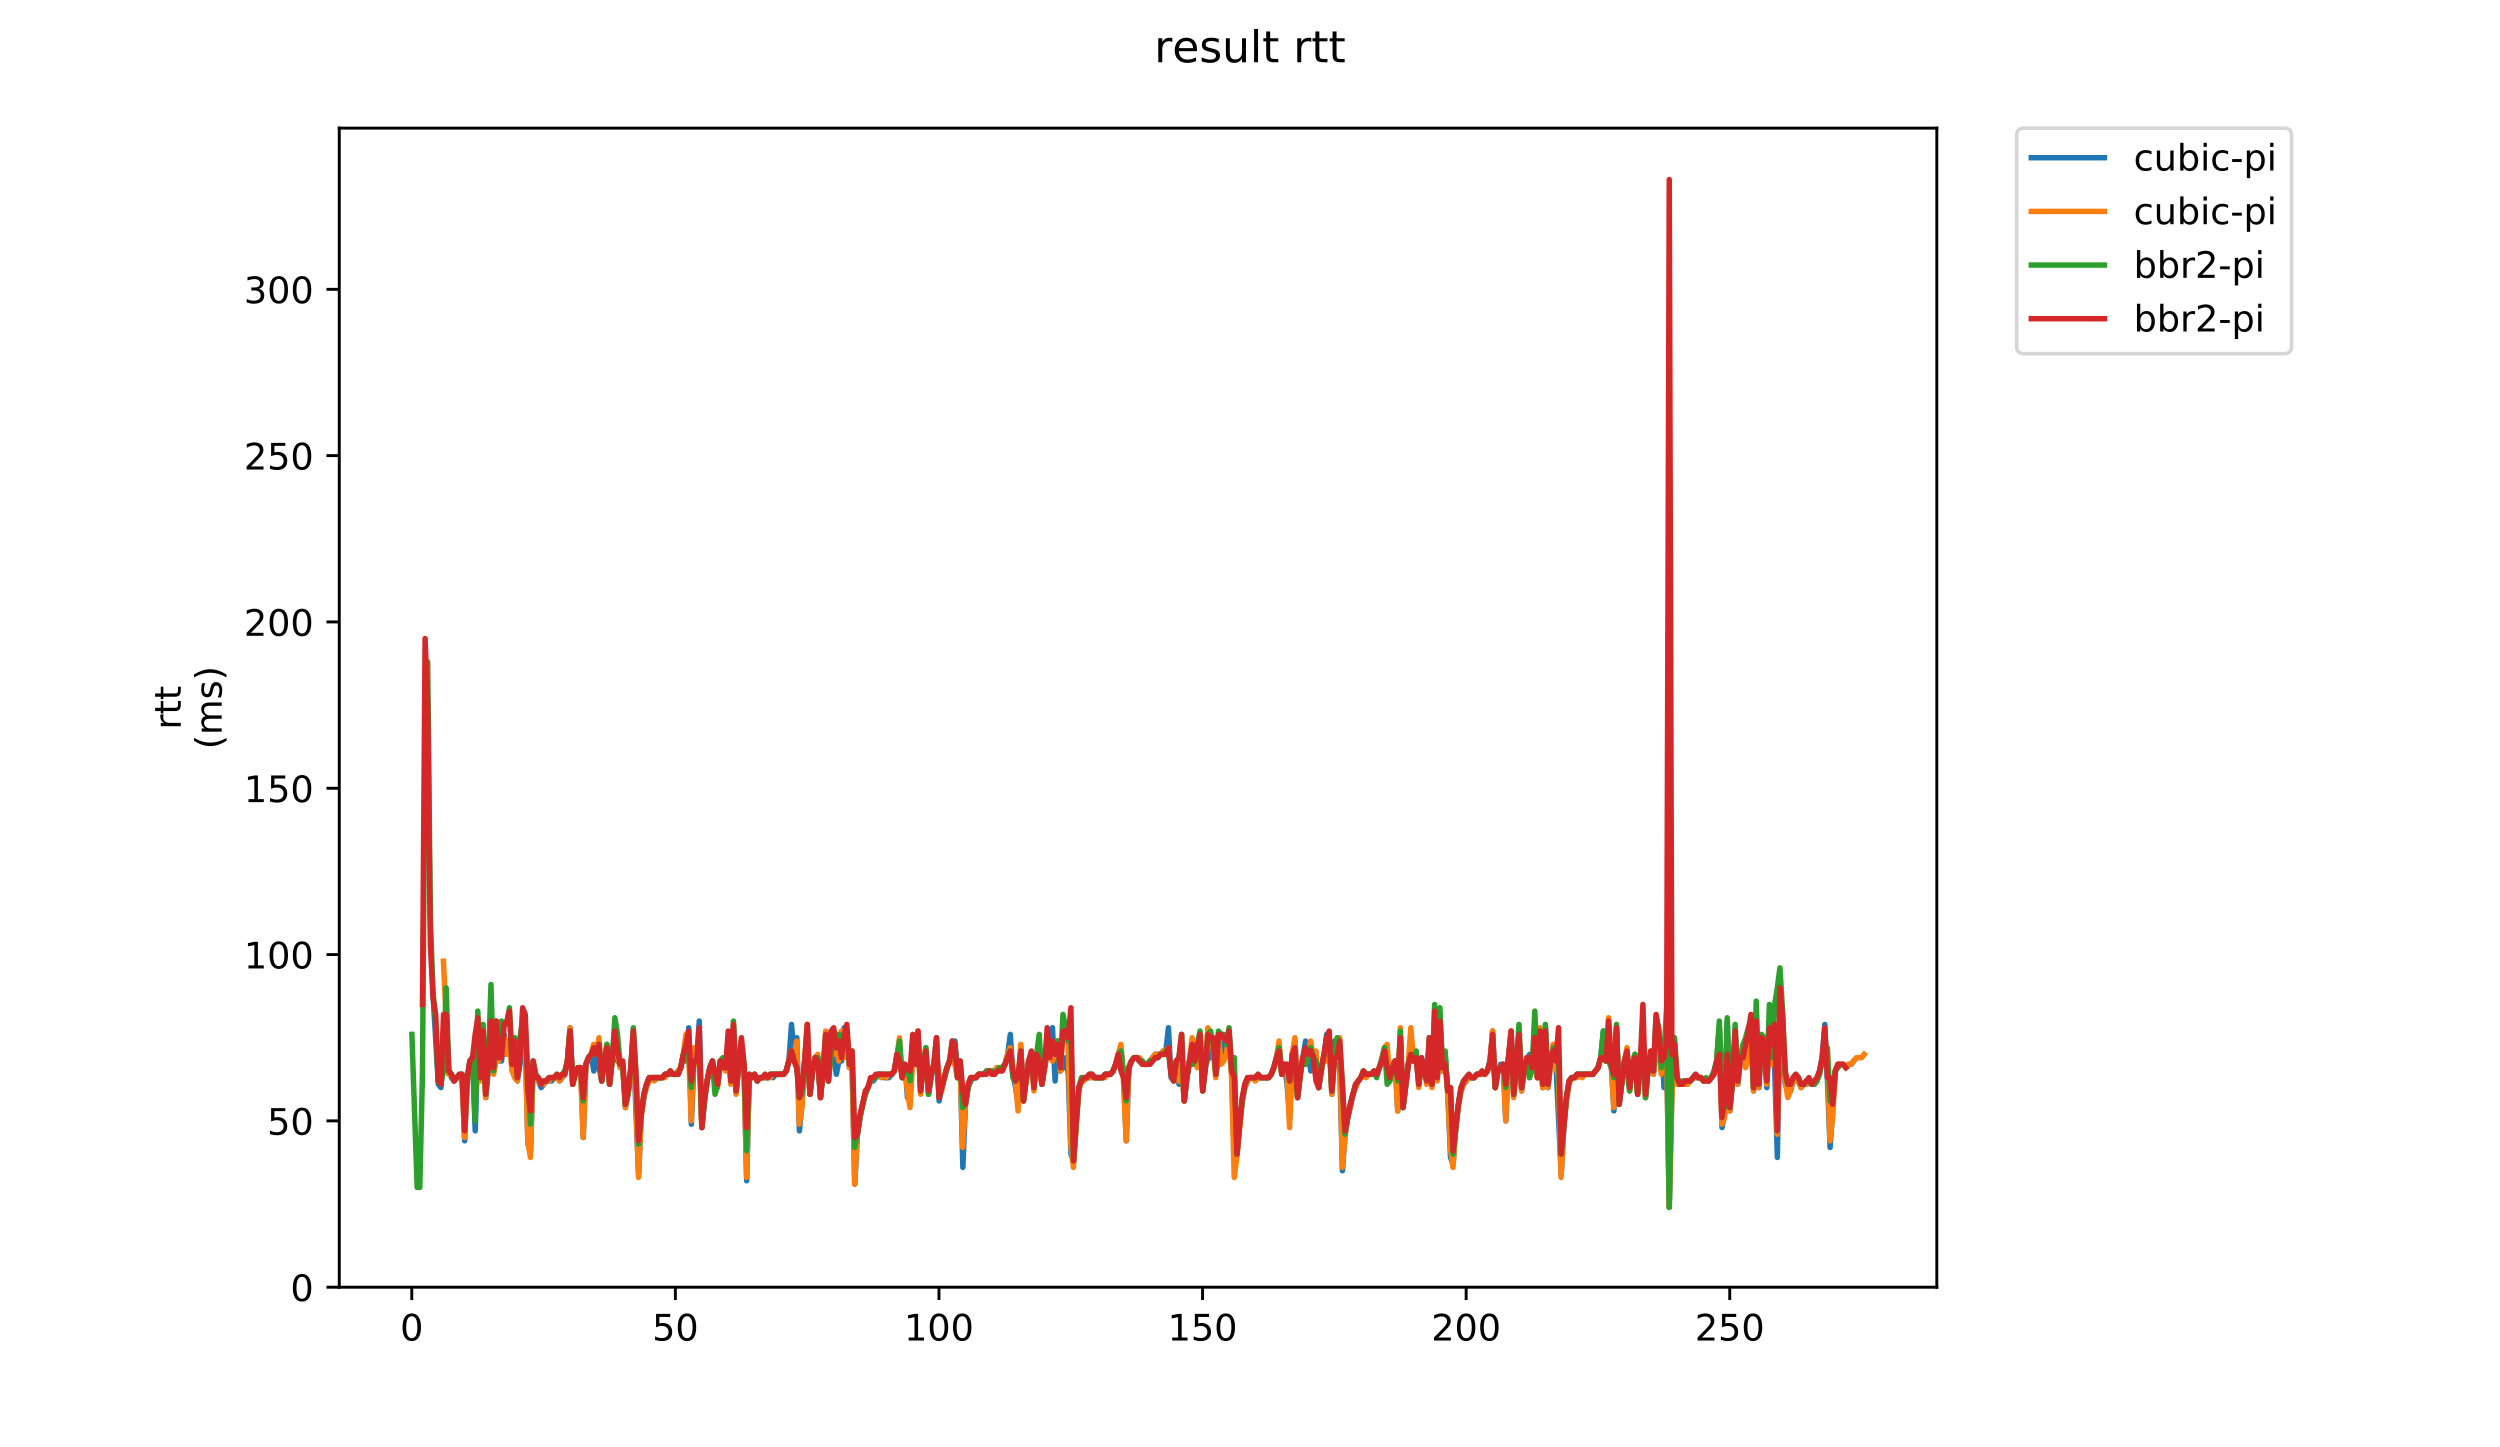 <?xml version="1.0" encoding="utf-8" standalone="no"?>
<!DOCTYPE svg PUBLIC "-//W3C//DTD SVG 1.1//EN"
  "http://www.w3.org/Graphics/SVG/1.1/DTD/svg11.dtd">
<!-- Created with matplotlib (https://matplotlib.org/) -->
<svg height="396pt" version="1.1" viewBox="0 0 684 396" width="684pt" xmlns="http://www.w3.org/2000/svg" xmlns:xlink="http://www.w3.org/1999/xlink">
 <defs>
  <style type="text/css">
*{stroke-linecap:butt;stroke-linejoin:round;}
  </style>
 </defs>
 <g id="figure_1">
  <g id="patch_1">
   <path d="M 0 396 
L 684 396 
L 684 0 
L 0 0 
z
" style="fill:#ffffff;"/>
  </g>
  <g id="axes_1">
   <g id="patch_2">
    <path d="M 92.824 352.174 
L 529.913 352.174 
L 529.913 35.062 
L 92.824 35.062 
z
" style="fill:#ffffff;"/>
   </g>
   <g id="matplotlib.axis_1">
    <g id="xtick_1">
     <g id="line2d_1">
      <defs>
       <path d="M 0 0 
L 0 3.5 
" id="me0f3578a49" style="stroke:#000000;stroke-width:0.8;"/>
      </defs>
      <g>
       <use style="stroke:#000000;stroke-width:0.8;" x="112.663" xlink:href="#me0f3578a49" y="352.174"/>
      </g>
     </g>
     <g id="text_1">
      <!-- 0 -->
      <defs>
       <path d="M 31.781 66.406 
Q 24.172 66.406 20.328 58.906 
Q 16.5 51.422 16.5 36.375 
Q 16.5 21.391 20.328 13.891 
Q 24.172 6.391 31.781 6.391 
Q 39.453 6.391 43.281 13.891 
Q 47.125 21.391 47.125 36.375 
Q 47.125 51.422 43.281 58.906 
Q 39.453 66.406 31.781 66.406 
z
M 31.781 74.219 
Q 44.047 74.219 50.516 64.516 
Q 56.984 54.828 56.984 36.375 
Q 56.984 17.969 50.516 8.266 
Q 44.047 -1.422 31.781 -1.422 
Q 19.531 -1.422 13.062 8.266 
Q 6.594 17.969 6.594 36.375 
Q 6.594 54.828 13.062 64.516 
Q 19.531 74.219 31.781 74.219 
z
" id="DejaVuSans-48"/>
      </defs>
      <g transform="translate(109.481 366.773)scale(0.1 -0.1)">
       <use xlink:href="#DejaVuSans-48"/>
      </g>
     </g>
    </g>
    <g id="xtick_2">
     <g id="line2d_2">
      <g>
       <use style="stroke:#000000;stroke-width:0.8;" x="184.782" xlink:href="#me0f3578a49" y="352.174"/>
      </g>
     </g>
     <g id="text_2">
      <!-- 50 -->
      <defs>
       <path d="M 10.797 72.906 
L 49.516 72.906 
L 49.516 64.594 
L 19.828 64.594 
L 19.828 46.734 
Q 21.969 47.469 24.109 47.828 
Q 26.266 48.188 28.422 48.188 
Q 40.625 48.188 47.75 41.5 
Q 54.891 34.812 54.891 23.391 
Q 54.891 11.625 47.562 5.094 
Q 40.234 -1.422 26.906 -1.422 
Q 22.312 -1.422 17.547 -0.641 
Q 12.797 0.141 7.719 1.703 
L 7.719 11.625 
Q 12.109 9.234 16.797 8.062 
Q 21.484 6.891 26.703 6.891 
Q 35.156 6.891 40.078 11.328 
Q 45.016 15.766 45.016 23.391 
Q 45.016 31 40.078 35.438 
Q 35.156 39.891 26.703 39.891 
Q 22.75 39.891 18.812 39.016 
Q 14.891 38.141 10.797 36.281 
z
" id="DejaVuSans-53"/>
      </defs>
      <g transform="translate(178.42 366.773)scale(0.1 -0.1)">
       <use xlink:href="#DejaVuSans-53"/>
       <use x="63.623" xlink:href="#DejaVuSans-48"/>
      </g>
     </g>
    </g>
    <g id="xtick_3">
     <g id="line2d_3">
      <g>
       <use style="stroke:#000000;stroke-width:0.8;" x="256.902" xlink:href="#me0f3578a49" y="352.174"/>
      </g>
     </g>
     <g id="text_3">
      <!-- 100 -->
      <defs>
       <path d="M 12.406 8.297 
L 28.516 8.297 
L 28.516 63.922 
L 10.984 60.406 
L 10.984 69.391 
L 28.422 72.906 
L 38.281 72.906 
L 38.281 8.297 
L 54.391 8.297 
L 54.391 0 
L 12.406 0 
z
" id="DejaVuSans-49"/>
      </defs>
      <g transform="translate(247.358 366.773)scale(0.1 -0.1)">
       <use xlink:href="#DejaVuSans-49"/>
       <use x="63.623" xlink:href="#DejaVuSans-48"/>
       <use x="127.246" xlink:href="#DejaVuSans-48"/>
      </g>
     </g>
    </g>
    <g id="xtick_4">
     <g id="line2d_4">
      <g>
       <use style="stroke:#000000;stroke-width:0.8;" x="329.021" xlink:href="#me0f3578a49" y="352.174"/>
      </g>
     </g>
     <g id="text_4">
      <!-- 150 -->
      <g transform="translate(319.477 366.773)scale(0.1 -0.1)">
       <use xlink:href="#DejaVuSans-49"/>
       <use x="63.623" xlink:href="#DejaVuSans-53"/>
       <use x="127.246" xlink:href="#DejaVuSans-48"/>
      </g>
     </g>
    </g>
    <g id="xtick_5">
     <g id="line2d_5">
      <g>
       <use style="stroke:#000000;stroke-width:0.8;" x="401.141" xlink:href="#me0f3578a49" y="352.174"/>
      </g>
     </g>
     <g id="text_5">
      <!-- 200 -->
      <defs>
       <path d="M 19.188 8.297 
L 53.609 8.297 
L 53.609 0 
L 7.328 0 
L 7.328 8.297 
Q 12.938 14.109 22.625 23.891 
Q 32.328 33.688 34.812 36.531 
Q 39.547 41.844 41.422 45.531 
Q 43.312 49.219 43.312 52.781 
Q 43.312 58.594 39.234 62.25 
Q 35.156 65.922 28.609 65.922 
Q 23.969 65.922 18.812 64.312 
Q 13.672 62.703 7.812 59.422 
L 7.812 69.391 
Q 13.766 71.781 18.938 73 
Q 24.125 74.219 28.422 74.219 
Q 39.75 74.219 46.484 68.547 
Q 53.219 62.891 53.219 53.422 
Q 53.219 48.922 51.531 44.891 
Q 49.859 40.875 45.406 35.406 
Q 44.188 33.984 37.641 27.219 
Q 31.109 20.453 19.188 8.297 
z
" id="DejaVuSans-50"/>
      </defs>
      <g transform="translate(391.597 366.773)scale(0.1 -0.1)">
       <use xlink:href="#DejaVuSans-50"/>
       <use x="63.623" xlink:href="#DejaVuSans-48"/>
       <use x="127.246" xlink:href="#DejaVuSans-48"/>
      </g>
     </g>
    </g>
    <g id="xtick_6">
     <g id="line2d_6">
      <g>
       <use style="stroke:#000000;stroke-width:0.8;" x="473.26" xlink:href="#me0f3578a49" y="352.174"/>
      </g>
     </g>
     <g id="text_6">
      <!-- 250 -->
      <g transform="translate(463.716 366.773)scale(0.1 -0.1)">
       <use xlink:href="#DejaVuSans-50"/>
       <use x="63.623" xlink:href="#DejaVuSans-53"/>
       <use x="127.246" xlink:href="#DejaVuSans-48"/>
      </g>
     </g>
    </g>
   </g>
   <g id="matplotlib.axis_2">
    <g id="ytick_1">
     <g id="line2d_7">
      <defs>
       <path d="M 0 0 
L -3.5 0 
" id="md842f32650" style="stroke:#000000;stroke-width:0.8;"/>
      </defs>
      <g>
       <use style="stroke:#000000;stroke-width:0.8;" x="92.824" xlink:href="#md842f32650" y="352.174"/>
      </g>
     </g>
     <g id="text_7">
      <!-- 0 -->
      <g transform="translate(79.461 355.973)scale(0.1 -0.1)">
       <use xlink:href="#DejaVuSans-48"/>
      </g>
     </g>
    </g>
    <g id="ytick_2">
     <g id="line2d_8">
      <g>
       <use style="stroke:#000000;stroke-width:0.8;" x="92.824" xlink:href="#md842f32650" y="306.671"/>
      </g>
     </g>
     <g id="text_8">
      <!-- 50 -->
      <g transform="translate(73.099 310.47)scale(0.1 -0.1)">
       <use xlink:href="#DejaVuSans-53"/>
       <use x="63.623" xlink:href="#DejaVuSans-48"/>
      </g>
     </g>
    </g>
    <g id="ytick_3">
     <g id="line2d_9">
      <g>
       <use style="stroke:#000000;stroke-width:0.8;" x="92.824" xlink:href="#md842f32650" y="261.168"/>
      </g>
     </g>
     <g id="text_9">
      <!-- 100 -->
      <g transform="translate(66.736 264.967)scale(0.1 -0.1)">
       <use xlink:href="#DejaVuSans-49"/>
       <use x="63.623" xlink:href="#DejaVuSans-48"/>
       <use x="127.246" xlink:href="#DejaVuSans-48"/>
      </g>
     </g>
    </g>
    <g id="ytick_4">
     <g id="line2d_10">
      <g>
       <use style="stroke:#000000;stroke-width:0.8;" x="92.824" xlink:href="#md842f32650" y="215.665"/>
      </g>
     </g>
     <g id="text_10">
      <!-- 150 -->
      <g transform="translate(66.736 219.464)scale(0.1 -0.1)">
       <use xlink:href="#DejaVuSans-49"/>
       <use x="63.623" xlink:href="#DejaVuSans-53"/>
       <use x="127.246" xlink:href="#DejaVuSans-48"/>
      </g>
     </g>
    </g>
    <g id="ytick_5">
     <g id="line2d_11">
      <g>
       <use style="stroke:#000000;stroke-width:0.8;" x="92.824" xlink:href="#md842f32650" y="170.161"/>
      </g>
     </g>
     <g id="text_11">
      <!-- 200 -->
      <g transform="translate(66.736 173.961)scale(0.1 -0.1)">
       <use xlink:href="#DejaVuSans-50"/>
       <use x="63.623" xlink:href="#DejaVuSans-48"/>
       <use x="127.246" xlink:href="#DejaVuSans-48"/>
      </g>
     </g>
    </g>
    <g id="ytick_6">
     <g id="line2d_12">
      <g>
       <use style="stroke:#000000;stroke-width:0.8;" x="92.824" xlink:href="#md842f32650" y="124.658"/>
      </g>
     </g>
     <g id="text_12">
      <!-- 250 -->
      <g transform="translate(66.736 128.457)scale(0.1 -0.1)">
       <use xlink:href="#DejaVuSans-50"/>
       <use x="63.623" xlink:href="#DejaVuSans-53"/>
       <use x="127.246" xlink:href="#DejaVuSans-48"/>
      </g>
     </g>
    </g>
    <g id="ytick_7">
     <g id="line2d_13">
      <g>
       <use style="stroke:#000000;stroke-width:0.8;" x="92.824" xlink:href="#md842f32650" y="79.155"/>
      </g>
     </g>
     <g id="text_13">
      <!-- 300 -->
      <defs>
       <path d="M 40.578 39.312 
Q 47.656 37.797 51.625 33 
Q 55.609 28.219 55.609 21.188 
Q 55.609 10.406 48.188 4.484 
Q 40.766 -1.422 27.094 -1.422 
Q 22.516 -1.422 17.656 -0.516 
Q 12.797 0.391 7.625 2.203 
L 7.625 11.719 
Q 11.719 9.328 16.594 8.109 
Q 21.484 6.891 26.812 6.891 
Q 36.078 6.891 40.938 10.547 
Q 45.797 14.203 45.797 21.188 
Q 45.797 27.641 41.281 31.266 
Q 36.766 34.906 28.719 34.906 
L 20.219 34.906 
L 20.219 43.016 
L 29.109 43.016 
Q 36.375 43.016 40.234 45.922 
Q 44.094 48.828 44.094 54.297 
Q 44.094 59.906 40.109 62.906 
Q 36.141 65.922 28.719 65.922 
Q 24.656 65.922 20.016 65.031 
Q 15.375 64.156 9.812 62.312 
L 9.812 71.094 
Q 15.438 72.656 20.344 73.438 
Q 25.25 74.219 29.594 74.219 
Q 40.828 74.219 47.359 69.109 
Q 53.906 64.016 53.906 55.328 
Q 53.906 49.266 50.438 45.094 
Q 46.969 40.922 40.578 39.312 
z
" id="DejaVuSans-51"/>
      </defs>
      <g transform="translate(66.736 82.954)scale(0.1 -0.1)">
       <use xlink:href="#DejaVuSans-51"/>
       <use x="63.623" xlink:href="#DejaVuSans-48"/>
       <use x="127.246" xlink:href="#DejaVuSans-48"/>
      </g>
     </g>
    </g>
    <g id="text_14">
     <!-- rtt -->
     <defs>
      <path d="M 41.109 46.297 
Q 39.594 47.172 37.812 47.578 
Q 36.031 48 33.891 48 
Q 26.266 48 22.188 43.047 
Q 18.109 38.094 18.109 28.812 
L 18.109 0 
L 9.078 0 
L 9.078 54.688 
L 18.109 54.688 
L 18.109 46.188 
Q 20.953 51.172 25.484 53.578 
Q 30.031 56 36.531 56 
Q 37.453 56 38.578 55.875 
Q 39.703 55.766 41.062 55.516 
z
" id="DejaVuSans-114"/>
      <path d="M 18.312 70.219 
L 18.312 54.688 
L 36.812 54.688 
L 36.812 47.703 
L 18.312 47.703 
L 18.312 18.016 
Q 18.312 11.328 20.141 9.422 
Q 21.969 7.516 27.594 7.516 
L 36.812 7.516 
L 36.812 0 
L 27.594 0 
Q 17.188 0 13.234 3.875 
Q 9.281 7.766 9.281 18.016 
L 9.281 47.703 
L 2.688 47.703 
L 2.688 54.688 
L 9.281 54.688 
L 9.281 70.219 
z
" id="DejaVuSans-116"/>
     </defs>
     <g transform="translate(49.459 199.594)rotate(-90)scale(0.1 -0.1)">
      <use xlink:href="#DejaVuSans-114"/>
      <use x="41.113" xlink:href="#DejaVuSans-116"/>
      <use x="80.322" xlink:href="#DejaVuSans-116"/>
     </g>
     <!-- (ms) -->
     <defs>
      <path d="M 31 75.875 
Q 24.469 64.656 21.281 53.656 
Q 18.109 42.672 18.109 31.391 
Q 18.109 20.125 21.312 9.062 
Q 24.516 -2 31 -13.188 
L 23.188 -13.188 
Q 15.875 -1.703 12.234 9.375 
Q 8.594 20.453 8.594 31.391 
Q 8.594 42.281 12.203 53.312 
Q 15.828 64.359 23.188 75.875 
z
" id="DejaVuSans-40"/>
      <path d="M 52 44.188 
Q 55.375 50.25 60.062 53.125 
Q 64.75 56 71.094 56 
Q 79.641 56 84.281 50.016 
Q 88.922 44.047 88.922 33.016 
L 88.922 0 
L 79.891 0 
L 79.891 32.719 
Q 79.891 40.578 77.094 44.375 
Q 74.312 48.188 68.609 48.188 
Q 61.625 48.188 57.562 43.547 
Q 53.516 38.922 53.516 30.906 
L 53.516 0 
L 44.484 0 
L 44.484 32.719 
Q 44.484 40.625 41.703 44.406 
Q 38.922 48.188 33.109 48.188 
Q 26.219 48.188 22.156 43.531 
Q 18.109 38.875 18.109 30.906 
L 18.109 0 
L 9.078 0 
L 9.078 54.688 
L 18.109 54.688 
L 18.109 46.188 
Q 21.188 51.219 25.484 53.609 
Q 29.781 56 35.688 56 
Q 41.656 56 45.828 52.969 
Q 50 49.953 52 44.188 
z
" id="DejaVuSans-109"/>
      <path d="M 44.281 53.078 
L 44.281 44.578 
Q 40.484 46.531 36.375 47.5 
Q 32.281 48.484 27.875 48.484 
Q 21.188 48.484 17.844 46.438 
Q 14.5 44.391 14.5 40.281 
Q 14.5 37.156 16.891 35.375 
Q 19.281 33.594 26.516 31.984 
L 29.594 31.297 
Q 39.156 29.25 43.188 25.516 
Q 47.219 21.781 47.219 15.094 
Q 47.219 7.469 41.188 3.016 
Q 35.156 -1.422 24.609 -1.422 
Q 20.219 -1.422 15.453 -0.562 
Q 10.688 0.297 5.422 2 
L 5.422 11.281 
Q 10.406 8.688 15.234 7.391 
Q 20.062 6.109 24.812 6.109 
Q 31.156 6.109 34.562 8.281 
Q 37.984 10.453 37.984 14.406 
Q 37.984 18.062 35.516 20.016 
Q 33.062 21.969 24.703 23.781 
L 21.578 24.516 
Q 13.234 26.266 9.516 29.906 
Q 5.812 33.547 5.812 39.891 
Q 5.812 47.609 11.281 51.797 
Q 16.75 56 26.812 56 
Q 31.781 56 36.172 55.266 
Q 40.578 54.547 44.281 53.078 
z
" id="DejaVuSans-115"/>
      <path d="M 8.016 75.875 
L 15.828 75.875 
Q 23.141 64.359 26.781 53.312 
Q 30.422 42.281 30.422 31.391 
Q 30.422 20.453 26.781 9.375 
Q 23.141 -1.703 15.828 -13.188 
L 8.016 -13.188 
Q 14.5 -2 17.703 9.062 
Q 20.906 20.125 20.906 31.391 
Q 20.906 42.672 17.703 53.656 
Q 14.5 64.656 8.016 75.875 
z
" id="DejaVuSans-41"/>
     </defs>
     <g transform="translate(60.657 204.995)rotate(-90)scale(0.1 -0.1)">
      <use xlink:href="#DejaVuSans-40"/>
      <use x="39.014" xlink:href="#DejaVuSans-109"/>
      <use x="136.426" xlink:href="#DejaVuSans-115"/>
      <use x="188.525" xlink:href="#DejaVuSans-41"/>
     </g>
    </g>
   </g>
   <g id="line2d_14">
    <path clip-path="url(#pac1d79a7cc)" d="M 118.477 272.089 
L 119.919 296.66 
L 120.641 297.57 
L 121.362 283.919 
L 122.083 291.2 
L 123.525 294.84 
L 124.247 295.75 
L 124.968 294.84 
L 125.689 294.84 
L 126.41 293.93 
L 127.131 312.131 
L 127.853 295.75 
L 128.574 290.29 
L 129.295 289.38 
L 130.016 309.401 
L 130.737 285.74 
L 131.459 294.84 
L 132.18 283.919 
L 132.901 300.301 
L 134.343 283.919 
L 135.064 293.02 
L 135.786 283.009 
L 136.507 290.29 
L 137.228 290.29 
L 137.949 283.009 
L 138.67 288.47 
L 139.392 284.829 
L 140.113 292.11 
L 140.834 288.47 
L 141.555 295.75 
L 142.276 291.2 
L 142.998 281.189 
L 143.719 284.829 
L 144.44 313.041 
L 145.161 314.862 
L 145.882 291.2 
L 146.604 294.84 
L 147.325 295.75 
L 148.046 297.57 
L 149.488 295.75 
L 150.931 295.75 
L 151.652 294.84 
L 152.373 294.84 
L 153.094 295.75 
L 154.537 293.93 
L 155.258 290.29 
L 155.979 281.189 
L 156.7 296.66 
L 157.422 293.02 
L 158.143 292.11 
L 158.864 292.11 
L 159.585 311.221 
L 160.306 291.2 
L 161.027 289.38 
L 161.749 288.47 
L 162.47 293.02 
L 163.191 288.47 
L 164.633 295.75 
L 165.355 290.29 
L 166.076 286.65 
L 166.797 296.66 
L 167.518 289.38 
L 168.239 289.38 
L 170.403 292.11 
L 171.124 303.031 
L 171.845 299.39 
L 172.567 293.02 
L 173.288 283.009 
L 174.009 304.851 
L 174.73 321.232 
L 175.451 304.851 
L 176.173 300.301 
L 176.894 296.66 
L 178.336 294.84 
L 181.221 294.84 
L 181.942 293.93 
L 182.663 293.93 
L 183.385 293.02 
L 184.106 293.93 
L 184.827 293.93 
L 186.269 292.11 
L 186.99 288.47 
L 187.712 290.29 
L 188.433 281.189 
L 189.154 307.581 
L 189.875 290.29 
L 190.596 290.29 
L 191.318 279.369 
L 192.039 308.491 
L 192.76 301.211 
L 193.481 295.75 
L 194.202 292.11 
L 194.924 290.29 
L 195.645 293.93 
L 196.366 296.66 
L 197.087 290.29 
L 197.808 292.11 
L 198.53 292.11 
L 199.251 285.74 
L 199.972 295.75 
L 200.693 283.919 
L 201.414 298.48 
L 202.136 291.2 
L 202.857 286.65 
L 203.578 292.11 
L 204.299 323.052 
L 205.02 293.93 
L 205.742 294.84 
L 206.463 293.93 
L 207.184 295.75 
L 207.905 294.84 
L 210.069 294.84 
L 210.79 293.93 
L 211.511 294.84 
L 212.232 293.93 
L 214.396 293.93 
L 215.117 293.02 
L 215.838 290.29 
L 216.559 280.279 
L 217.281 289.38 
L 218.002 283.919 
L 218.723 309.401 
L 219.444 301.211 
L 220.165 290.29 
L 220.887 281.189 
L 221.608 299.39 
L 222.329 293.02 
L 223.05 289.38 
L 223.771 289.38 
L 224.493 300.301 
L 225.214 293.02 
L 225.935 283.009 
L 226.656 295.75 
L 227.377 283.009 
L 228.82 293.93 
L 229.541 290.29 
L 230.262 290.29 
L 230.983 281.189 
L 231.705 283.009 
L 232.426 292.11 
L 233.147 292.11 
L 233.868 323.962 
L 234.589 310.311 
L 235.311 305.761 
L 236.032 302.121 
L 236.753 299.39 
L 238.195 295.75 
L 238.917 295.75 
L 240.359 293.93 
L 241.08 293.93 
L 241.801 294.84 
L 243.244 294.84 
L 244.686 293.02 
L 245.407 288.47 
L 246.128 288.47 
L 246.85 294.84 
L 247.571 291.2 
L 248.292 300.301 
L 249.013 301.211 
L 249.734 283.919 
L 250.456 291.2 
L 251.177 283.009 
L 251.898 298.48 
L 252.619 291.2 
L 253.34 287.56 
L 254.062 299.39 
L 254.783 294.84 
L 255.504 291.2 
L 256.225 283.919 
L 256.946 301.211 
L 257.668 297.57 
L 259.11 292.11 
L 259.831 290.29 
L 260.552 290.29 
L 261.274 284.829 
L 261.995 294.84 
L 262.716 291.2 
L 263.437 319.412 
L 264.158 302.121 
L 264.88 297.57 
L 265.601 295.75 
L 266.322 294.84 
L 267.043 294.84 
L 267.764 293.93 
L 269.207 293.93 
L 269.928 293.02 
L 272.091 293.02 
L 272.813 292.11 
L 274.255 292.11 
L 274.976 291.2 
L 275.697 288.47 
L 276.419 283.009 
L 277.14 293.93 
L 277.861 297.57 
L 278.582 302.121 
L 279.303 286.65 
L 280.025 301.211 
L 280.746 294.84 
L 281.467 290.29 
L 282.188 288.47 
L 282.909 297.57 
L 283.631 288.47 
L 284.352 286.65 
L 285.073 296.66 
L 285.794 292.11 
L 286.515 288.47 
L 287.237 288.47 
L 287.958 281.189 
L 288.679 295.75 
L 289.4 284.829 
L 290.121 293.02 
L 290.843 292.11 
L 291.564 289.38 
L 292.285 293.93 
L 293.006 315.772 
L 293.727 317.592 
L 295.17 297.57 
L 295.891 295.75 
L 296.612 294.84 
L 298.054 294.84 
L 298.776 293.93 
L 299.497 294.84 
L 301.66 294.84 
L 302.382 293.93 
L 303.824 293.93 
L 304.545 293.02 
L 305.266 291.2 
L 305.988 288.47 
L 306.709 286.65 
L 307.43 294.84 
L 308.151 312.131 
L 308.872 292.11 
L 309.594 290.29 
L 310.315 289.38 
L 311.036 289.38 
L 311.757 290.29 
L 312.478 290.29 
L 313.2 291.2 
L 313.921 291.2 
L 316.084 288.47 
L 317.527 288.47 
L 318.248 287.56 
L 318.969 287.56 
L 319.69 281.189 
L 320.411 294.84 
L 321.133 295.75 
L 321.854 290.29 
L 322.575 296.66 
L 323.296 291.2 
L 324.017 301.211 
L 324.739 294.84 
L 325.46 290.29 
L 326.181 291.2 
L 326.902 290.29 
L 327.623 285.74 
L 328.345 283.919 
L 329.066 298.48 
L 329.787 292.11 
L 330.508 289.38 
L 331.229 289.38 
L 331.951 285.74 
L 332.672 293.93 
L 333.393 289.38 
L 334.114 283.919 
L 334.835 289.38 
L 335.557 288.47 
L 336.278 283.009 
L 336.999 293.93 
L 337.72 317.592 
L 338.441 315.772 
L 339.163 307.581 
L 339.884 301.211 
L 340.605 297.57 
L 341.326 295.75 
L 342.047 294.84 
L 347.096 294.84 
L 347.817 293.93 
L 348.538 292.11 
L 349.98 286.65 
L 350.702 293.93 
L 351.423 291.2 
L 352.144 296.66 
L 352.865 305.761 
L 353.586 288.47 
L 354.308 284.829 
L 355.029 300.301 
L 355.75 293.93 
L 357.192 284.829 
L 357.914 288.47 
L 358.635 293.02 
L 359.356 289.38 
L 360.077 290.29 
L 360.798 297.57 
L 361.52 293.02 
L 362.241 289.38 
L 362.962 283.009 
L 363.683 285.74 
L 364.404 299.39 
L 365.126 284.829 
L 365.847 289.38 
L 366.568 292.11 
L 367.289 320.322 
L 368.01 310.311 
L 368.732 305.761 
L 369.453 303.031 
L 370.174 299.39 
L 371.616 295.75 
L 373.059 293.93 
L 376.665 293.93 
L 377.386 292.11 
L 378.828 286.65 
L 379.549 290.29 
L 380.271 294.84 
L 380.992 291.2 
L 381.713 290.29 
L 382.434 303.941 
L 383.155 284.829 
L 383.877 303.031 
L 385.319 291.2 
L 386.04 288.47 
L 386.761 290.29 
L 387.483 289.38 
L 388.204 296.66 
L 388.925 289.38 
L 389.646 292.11 
L 390.367 295.75 
L 391.089 284.829 
L 391.81 296.66 
L 392.531 282.099 
L 393.252 294.84 
L 393.973 283.919 
L 394.695 293.02 
L 395.416 289.38 
L 396.137 299.39 
L 396.858 316.682 
L 397.579 318.502 
L 398.301 308.491 
L 399.022 302.121 
L 399.743 298.48 
L 400.464 296.66 
L 401.906 294.84 
L 403.349 294.84 
L 404.07 293.93 
L 406.234 293.93 
L 406.955 293.02 
L 407.676 290.29 
L 408.397 282.099 
L 409.118 297.57 
L 409.84 293.02 
L 410.561 291.2 
L 411.282 291.2 
L 412.003 306.671 
L 412.724 289.38 
L 413.446 282.099 
L 414.167 299.39 
L 415.609 283.919 
L 416.33 298.48 
L 417.052 292.11 
L 418.494 288.47 
L 419.215 292.11 
L 419.936 289.38 
L 420.658 294.84 
L 421.379 286.65 
L 422.1 297.57 
L 422.821 281.189 
L 423.542 297.57 
L 424.264 290.29 
L 424.985 286.65 
L 425.706 291.2 
L 427.148 321.232 
L 427.869 308.491 
L 428.591 300.301 
L 429.312 295.75 
L 430.033 294.84 
L 430.754 294.84 
L 431.475 293.93 
L 435.803 293.93 
L 437.245 292.11 
L 437.966 289.38 
L 438.687 282.099 
L 439.409 290.29 
L 440.13 290.29 
L 440.851 291.2 
L 441.572 303.941 
L 442.293 282.099 
L 443.015 302.121 
L 444.457 290.29 
L 445.178 287.56 
L 445.899 297.57 
L 446.621 291.2 
L 447.342 288.47 
L 448.063 299.39 
L 449.505 282.099 
L 450.227 300.301 
L 450.948 292.11 
L 451.669 291.2 
L 452.39 293.93 
L 453.111 285.74 
L 453.832 285.74 
L 454.554 284.829 
L 455.275 297.57 
L 455.996 288.47 
L 456.717 330.333 
L 457.438 297.57 
L 458.16 291.2 
L 458.881 295.75 
L 459.602 296.66 
L 461.044 296.66 
L 461.766 295.75 
L 462.487 295.75 
L 463.208 294.84 
L 465.372 294.84 
L 466.093 295.75 
L 467.535 295.75 
L 468.256 294.84 
L 468.978 293.02 
L 469.699 290.29 
L 470.42 281.189 
L 471.141 308.491 
L 471.862 304.851 
L 472.584 279.369 
L 473.305 303.941 
L 474.026 295.75 
L 474.747 283.919 
L 475.468 296.66 
L 476.19 290.29 
L 476.911 290.29 
L 477.632 286.65 
L 478.353 283.919 
L 479.074 283.009 
L 479.795 298.48 
L 480.517 283.919 
L 481.238 297.57 
L 481.959 283.919 
L 482.68 286.65 
L 483.401 297.57 
L 484.123 283.009 
L 484.844 283.009 
L 485.565 293.02 
L 486.286 316.682 
L 487.007 272.999 
L 487.729 291.2 
L 488.45 296.66 
L 489.171 298.48 
L 489.892 298.48 
L 490.613 295.75 
L 492.056 295.75 
L 492.777 297.57 
L 493.498 296.66 
L 494.219 296.66 
L 494.941 295.75 
L 495.662 296.66 
L 496.383 296.66 
L 497.104 295.75 
L 497.825 293.02 
L 498.547 289.38 
L 499.268 280.279 
L 499.989 295.75 
L 500.71 313.951 
L 502.153 293.02 
L 502.874 291.2 
L 504.316 291.2 
L 505.037 292.11 
L 505.759 291.2 
L 506.48 291.2 
L 507.201 290.29 
L 507.201 290.29 
" style="fill:none;stroke:#1f77b4;stroke-linecap:square;stroke-width:1.5;"/>
   </g>
   <g id="line2d_15">
    <path clip-path="url(#pac1d79a7cc)" d="M 121.321 262.988 
L 122.764 293.93 
L 123.485 293.93 
L 124.206 295.75 
L 124.927 294.84 
L 125.649 294.84 
L 126.37 293.93 
L 127.091 311.221 
L 127.812 295.75 
L 128.533 291.2 
L 129.255 289.38 
L 129.976 303.031 
L 130.697 283.919 
L 131.418 295.75 
L 132.139 284.829 
L 132.861 300.301 
L 134.303 283.919 
L 135.024 293.93 
L 135.745 290.29 
L 136.466 290.29 
L 137.188 282.099 
L 137.909 283.919 
L 138.63 288.47 
L 139.351 284.829 
L 140.072 293.02 
L 140.794 294.84 
L 141.515 295.75 
L 142.236 284.829 
L 142.957 281.189 
L 143.678 284.829 
L 144.4 312.131 
L 145.121 316.682 
L 145.842 292.11 
L 146.563 294.84 
L 148.006 296.66 
L 148.727 296.66 
L 149.448 295.75 
L 150.169 295.75 
L 150.89 294.84 
L 152.333 294.84 
L 153.054 295.75 
L 154.496 293.93 
L 155.218 290.29 
L 155.939 281.189 
L 156.66 296.66 
L 157.381 293.93 
L 158.102 292.11 
L 158.824 292.11 
L 159.545 311.221 
L 160.266 292.11 
L 160.987 289.38 
L 161.708 288.47 
L 162.429 285.74 
L 163.151 288.47 
L 163.872 283.919 
L 164.593 295.75 
L 165.314 290.29 
L 166.035 285.74 
L 166.757 296.66 
L 167.478 290.29 
L 168.199 282.099 
L 168.92 288.47 
L 169.641 292.11 
L 170.363 292.11 
L 171.084 303.031 
L 171.805 299.39 
L 172.526 293.93 
L 173.247 284.829 
L 173.969 300.301 
L 174.69 322.142 
L 175.411 305.761 
L 176.132 300.301 
L 176.853 297.57 
L 177.575 295.75 
L 178.296 294.84 
L 179.017 295.75 
L 179.738 294.84 
L 181.902 294.84 
L 183.344 293.02 
L 184.065 293.93 
L 184.787 293.93 
L 186.229 292.11 
L 186.95 288.47 
L 187.671 283.009 
L 188.393 287.56 
L 189.114 306.671 
L 189.835 286.65 
L 190.556 291.2 
L 191.277 287.56 
L 191.998 308.491 
L 192.72 301.211 
L 193.441 295.75 
L 194.162 293.02 
L 194.883 291.2 
L 195.604 293.02 
L 196.326 297.57 
L 197.047 290.29 
L 197.768 291.2 
L 198.489 293.02 
L 199.21 287.56 
L 199.932 296.66 
L 200.653 281.189 
L 201.374 299.39 
L 202.816 284.829 
L 203.538 292.11 
L 204.259 322.142 
L 204.98 294.84 
L 205.701 294.84 
L 206.422 293.93 
L 207.144 295.75 
L 207.865 294.84 
L 210.75 294.84 
L 211.471 293.93 
L 214.356 293.93 
L 215.077 293.02 
L 216.519 287.56 
L 217.24 289.38 
L 217.961 284.829 
L 218.683 307.581 
L 219.404 303.031 
L 220.125 290.29 
L 220.846 280.279 
L 221.567 299.39 
L 222.289 293.02 
L 223.01 289.38 
L 223.731 288.47 
L 224.452 300.301 
L 225.173 293.02 
L 225.895 282.099 
L 226.616 295.75 
L 227.337 288.47 
L 228.058 288.47 
L 228.779 285.74 
L 229.501 290.29 
L 230.222 282.099 
L 230.943 289.38 
L 231.664 283.009 
L 232.385 292.11 
L 233.107 289.38 
L 233.828 323.962 
L 234.549 310.311 
L 235.27 305.761 
L 235.991 302.121 
L 236.713 299.39 
L 238.155 295.75 
L 238.876 294.84 
L 239.597 294.84 
L 240.319 293.93 
L 241.04 294.84 
L 241.761 293.93 
L 242.482 294.84 
L 243.203 293.93 
L 243.924 293.93 
L 244.646 293.02 
L 245.367 289.38 
L 246.088 283.919 
L 246.809 294.84 
L 247.53 291.2 
L 248.252 298.48 
L 248.973 303.031 
L 249.694 290.29 
L 250.415 291.2 
L 251.136 282.099 
L 251.858 299.39 
L 252.579 291.2 
L 253.3 286.65 
L 254.021 299.39 
L 254.742 293.93 
L 255.464 291.2 
L 256.185 289.38 
L 257.627 298.48 
L 258.348 294.84 
L 259.07 292.11 
L 259.791 290.29 
L 260.512 290.29 
L 261.233 291.2 
L 261.954 294.84 
L 262.676 291.2 
L 263.397 313.951 
L 264.118 302.121 
L 264.839 297.57 
L 265.56 294.84 
L 267.003 294.84 
L 267.724 293.93 
L 269.166 293.93 
L 269.887 293.02 
L 271.33 293.02 
L 272.051 293.93 
L 272.772 292.11 
L 274.215 292.11 
L 274.936 291.2 
L 275.657 288.47 
L 276.378 286.65 
L 277.099 292.11 
L 277.821 295.75 
L 278.542 303.941 
L 279.263 285.74 
L 279.984 301.211 
L 281.427 290.29 
L 282.148 288.47 
L 282.869 298.48 
L 283.59 288.47 
L 284.311 292.11 
L 285.033 296.66 
L 285.754 292.11 
L 286.475 288.47 
L 287.196 288.47 
L 287.917 290.29 
L 288.639 288.47 
L 289.36 284.829 
L 290.081 293.02 
L 290.802 283.009 
L 291.523 282.099 
L 292.245 285.74 
L 292.966 313.041 
L 293.687 319.412 
L 295.129 298.48 
L 295.85 295.75 
L 296.572 295.75 
L 297.293 294.84 
L 302.341 294.84 
L 303.062 293.93 
L 303.784 293.93 
L 304.505 293.02 
L 305.226 291.2 
L 306.668 285.74 
L 307.39 295.75 
L 308.111 312.131 
L 308.832 292.11 
L 309.553 290.29 
L 310.274 289.38 
L 311.717 289.38 
L 313.159 291.2 
L 313.88 291.2 
L 316.044 288.47 
L 317.486 288.47 
L 318.208 287.56 
L 318.929 287.56 
L 319.65 286.65 
L 320.371 293.02 
L 321.092 295.75 
L 321.813 290.29 
L 322.535 295.75 
L 323.256 290.29 
L 323.977 301.211 
L 324.698 294.84 
L 325.419 290.29 
L 326.141 283.919 
L 326.862 290.29 
L 327.583 292.11 
L 328.304 289.38 
L 329.025 292.11 
L 329.747 293.02 
L 330.468 281.189 
L 331.189 283.009 
L 331.91 286.65 
L 332.631 294.84 
L 333.353 283.009 
L 334.074 291.2 
L 334.795 290.29 
L 335.516 288.47 
L 336.237 283.919 
L 336.959 294.84 
L 337.68 322.142 
L 338.401 316.682 
L 339.843 301.211 
L 340.565 297.57 
L 341.286 295.75 
L 342.007 294.84 
L 342.728 294.84 
L 343.449 295.75 
L 344.171 294.84 
L 347.055 294.84 
L 347.777 293.93 
L 348.498 292.11 
L 349.219 289.38 
L 349.94 284.829 
L 350.661 293.93 
L 351.382 291.2 
L 352.104 293.02 
L 352.825 308.491 
L 353.546 288.47 
L 354.267 283.919 
L 354.988 300.301 
L 356.431 289.38 
L 357.152 291.2 
L 357.873 288.47 
L 358.594 284.829 
L 359.316 289.38 
L 360.037 287.56 
L 360.758 297.57 
L 361.479 293.02 
L 362.2 289.38 
L 362.922 290.29 
L 363.643 283.009 
L 364.364 299.39 
L 365.085 290.29 
L 365.806 289.38 
L 366.528 283.919 
L 367.249 319.412 
L 367.97 311.221 
L 368.691 305.761 
L 369.412 303.031 
L 370.134 299.39 
L 371.576 295.75 
L 372.297 294.84 
L 373.018 293.02 
L 373.74 294.84 
L 374.461 293.93 
L 375.182 293.93 
L 375.903 293.02 
L 376.624 293.93 
L 378.067 290.29 
L 378.788 286.65 
L 379.509 285.74 
L 380.23 295.75 
L 380.951 292.11 
L 381.673 290.29 
L 382.394 303.941 
L 383.115 281.189 
L 383.836 303.031 
L 385.279 291.2 
L 386 281.189 
L 386.721 290.29 
L 387.442 288.47 
L 388.163 297.57 
L 388.885 290.29 
L 389.606 292.11 
L 390.327 296.66 
L 391.048 283.919 
L 391.769 297.57 
L 392.491 282.099 
L 393.212 295.75 
L 393.933 283.919 
L 394.654 293.02 
L 395.375 289.38 
L 396.097 299.39 
L 396.818 313.951 
L 397.539 319.412 
L 398.26 308.491 
L 398.981 303.031 
L 399.703 298.48 
L 400.424 296.66 
L 401.866 294.84 
L 403.308 294.84 
L 404.03 293.93 
L 406.193 293.93 
L 406.914 293.02 
L 407.636 291.2 
L 408.357 282.099 
L 409.078 297.57 
L 409.799 293.02 
L 411.242 291.2 
L 411.963 306.671 
L 412.684 290.29 
L 413.405 282.099 
L 414.126 300.301 
L 415.569 283.009 
L 416.29 298.48 
L 417.011 292.11 
L 417.732 290.29 
L 418.454 294.84 
L 419.175 293.02 
L 419.896 282.099 
L 420.617 294.84 
L 421.338 281.189 
L 422.06 297.57 
L 422.781 282.099 
L 423.502 297.57 
L 424.944 285.74 
L 425.666 291.2 
L 426.387 294.84 
L 427.108 322.142 
L 427.829 308.491 
L 428.55 301.211 
L 429.271 296.66 
L 429.993 294.84 
L 431.435 294.84 
L 432.156 293.93 
L 432.877 294.84 
L 433.599 293.93 
L 435.762 293.93 
L 437.205 292.11 
L 437.926 289.38 
L 438.647 288.47 
L 439.368 290.29 
L 440.089 278.459 
L 441.532 303.031 
L 442.253 281.189 
L 442.974 302.121 
L 444.417 290.29 
L 445.138 286.65 
L 445.859 298.48 
L 446.58 291.2 
L 447.301 288.47 
L 448.023 299.39 
L 448.744 292.11 
L 449.465 282.099 
L 450.186 300.301 
L 450.907 292.11 
L 451.629 287.56 
L 452.35 293.93 
L 453.071 282.099 
L 453.792 287.56 
L 454.513 293.93 
L 455.234 288.47 
L 455.956 284.829 
L 456.677 330.333 
L 457.398 301.211 
L 458.119 284.829 
L 458.84 296.66 
L 461.725 296.66 
L 463.168 294.84 
L 465.331 294.84 
L 466.052 295.75 
L 467.495 295.75 
L 468.937 293.93 
L 469.658 290.29 
L 470.38 281.189 
L 471.101 307.581 
L 471.822 305.761 
L 472.543 283.009 
L 473.264 303.941 
L 473.986 295.75 
L 474.707 283.919 
L 475.428 296.66 
L 476.149 290.29 
L 476.87 287.56 
L 477.592 292.11 
L 478.313 289.38 
L 479.034 283.009 
L 479.755 298.48 
L 480.476 283.919 
L 481.198 297.57 
L 481.919 283.919 
L 482.64 285.74 
L 483.361 296.66 
L 484.082 283.009 
L 484.803 291.2 
L 485.525 281.189 
L 486.246 310.311 
L 486.967 281.189 
L 487.688 283.919 
L 488.409 295.75 
L 489.131 300.301 
L 489.852 298.48 
L 490.573 295.75 
L 492.015 295.75 
L 492.737 297.57 
L 493.458 296.66 
L 494.179 296.66 
L 494.9 295.75 
L 495.621 296.66 
L 496.343 296.66 
L 497.064 295.75 
L 497.785 293.93 
L 498.506 290.29 
L 499.227 287.56 
L 499.949 288.47 
L 500.67 312.131 
L 501.391 305.761 
L 502.112 293.02 
L 502.833 291.2 
L 504.276 291.2 
L 504.997 292.11 
L 505.718 291.2 
L 506.439 291.2 
L 507.882 289.38 
L 509.324 289.38 
L 510.045 288.47 
L 510.045 288.47 
" style="fill:none;stroke:#ff7f0e;stroke-linecap:square;stroke-width:1.5;"/>
   </g>
   <g id="line2d_16">
    <path clip-path="url(#pac1d79a7cc)" d="M 112.692 283.009 
L 114.134 324.872 
L 114.855 324.872 
L 115.576 293.93 
L 116.298 203.834 
L 117.019 181.082 
L 117.74 251.157 
L 118.461 271.179 
L 119.182 279.369 
L 119.904 295.75 
L 120.625 296.66 
L 121.346 293.02 
L 122.067 270.268 
L 122.788 293.02 
L 123.51 293.93 
L 124.231 295.75 
L 125.673 293.93 
L 126.394 293.93 
L 127.115 302.121 
L 127.837 294.84 
L 128.558 290.29 
L 129.279 289.38 
L 130 306.671 
L 130.721 276.639 
L 131.443 294.84 
L 132.164 280.279 
L 132.885 299.39 
L 133.606 291.2 
L 134.327 269.358 
L 135.049 293.02 
L 135.77 279.369 
L 136.491 289.38 
L 137.212 279.369 
L 137.933 280.279 
L 138.655 280.279 
L 139.376 275.729 
L 140.097 291.2 
L 140.818 283.919 
L 141.539 294.84 
L 142.261 283.919 
L 142.982 279.369 
L 143.703 280.279 
L 145.145 307.581 
L 145.867 290.29 
L 146.588 293.93 
L 147.309 294.84 
L 148.03 296.66 
L 148.751 295.75 
L 149.473 295.75 
L 150.194 294.84 
L 151.636 294.84 
L 152.357 293.93 
L 153.078 294.84 
L 154.521 293.02 
L 155.242 290.29 
L 155.963 282.099 
L 156.684 296.66 
L 157.406 293.02 
L 158.127 292.11 
L 158.848 292.11 
L 159.569 301.211 
L 160.29 291.2 
L 161.012 289.38 
L 162.454 287.56 
L 163.175 288.47 
L 163.896 285.74 
L 164.618 295.75 
L 165.339 290.29 
L 166.06 285.74 
L 166.781 296.66 
L 167.502 290.29 
L 168.224 278.459 
L 168.945 283.009 
L 169.666 291.2 
L 170.387 291.2 
L 171.108 302.121 
L 171.83 299.39 
L 172.551 293.02 
L 173.272 281.189 
L 173.993 293.93 
L 174.714 313.041 
L 175.436 304.851 
L 176.157 299.39 
L 176.878 296.66 
L 177.599 294.84 
L 181.205 294.84 
L 181.926 293.93 
L 185.532 293.93 
L 186.253 292.11 
L 186.975 288.47 
L 187.696 285.74 
L 188.417 288.47 
L 189.138 297.57 
L 189.859 290.29 
L 190.581 290.29 
L 191.302 286.65 
L 192.023 308.491 
L 192.744 301.211 
L 193.465 295.75 
L 194.187 292.11 
L 194.908 290.29 
L 195.629 299.39 
L 196.35 296.66 
L 197.071 290.29 
L 197.793 289.38 
L 198.514 292.11 
L 199.235 284.829 
L 199.956 295.75 
L 200.677 279.369 
L 201.399 298.48 
L 202.12 291.2 
L 202.841 285.74 
L 203.562 291.2 
L 204.283 314.862 
L 205.004 293.93 
L 205.726 294.84 
L 206.447 293.93 
L 207.168 295.75 
L 207.889 294.84 
L 208.61 294.84 
L 209.332 293.93 
L 210.053 294.84 
L 210.774 293.93 
L 214.38 293.93 
L 215.101 293.02 
L 216.544 287.56 
L 217.265 290.29 
L 217.986 292.11 
L 218.707 300.301 
L 219.428 299.39 
L 220.15 290.29 
L 220.871 286.65 
L 221.592 299.39 
L 222.313 293.02 
L 223.034 289.38 
L 223.756 289.38 
L 224.477 300.301 
L 225.198 293.02 
L 225.919 283.919 
L 226.64 295.75 
L 228.083 282.099 
L 228.804 286.65 
L 229.525 283.009 
L 230.246 283.919 
L 231.689 282.099 
L 232.41 291.2 
L 233.131 287.56 
L 233.852 313.951 
L 234.573 310.311 
L 235.295 305.761 
L 236.016 302.121 
L 236.737 299.39 
L 238.179 295.75 
L 238.901 294.84 
L 239.622 294.84 
L 240.343 293.93 
L 243.949 293.93 
L 244.67 293.02 
L 245.391 289.38 
L 246.113 284.829 
L 246.834 294.84 
L 247.555 291.2 
L 248.276 292.11 
L 248.997 295.75 
L 249.719 285.74 
L 250.44 291.2 
L 251.161 283.919 
L 251.882 298.48 
L 252.603 291.2 
L 253.325 286.65 
L 254.046 299.39 
L 254.767 293.93 
L 255.488 291.2 
L 256.209 289.38 
L 256.931 300.301 
L 259.094 292.11 
L 259.815 290.29 
L 260.536 284.829 
L 261.258 285.74 
L 261.979 294.84 
L 262.7 290.29 
L 263.421 303.031 
L 264.142 302.121 
L 264.864 297.57 
L 265.585 294.84 
L 267.027 294.84 
L 267.748 293.93 
L 269.191 293.93 
L 269.912 293.02 
L 271.354 293.02 
L 272.076 293.93 
L 273.518 292.11 
L 274.239 292.11 
L 274.96 291.2 
L 276.403 287.56 
L 277.124 294.84 
L 277.845 295.75 
L 278.566 294.84 
L 279.288 287.56 
L 280.009 301.211 
L 281.451 290.29 
L 282.172 288.47 
L 282.894 297.57 
L 283.615 288.47 
L 284.336 283.009 
L 285.057 296.66 
L 285.778 292.11 
L 286.499 283.919 
L 287.221 286.65 
L 287.942 287.56 
L 288.663 286.65 
L 289.384 284.829 
L 290.105 292.11 
L 290.827 277.549 
L 292.269 284.829 
L 292.99 282.099 
L 293.711 317.592 
L 295.154 297.57 
L 295.875 294.84 
L 297.317 294.84 
L 298.039 293.93 
L 298.76 293.93 
L 299.481 294.84 
L 301.645 294.84 
L 302.366 293.93 
L 303.808 293.93 
L 304.529 293.02 
L 305.251 291.2 
L 305.972 288.47 
L 306.693 287.56 
L 308.135 301.211 
L 308.857 292.11 
L 309.578 290.29 
L 310.299 289.38 
L 311.02 289.38 
L 311.741 290.29 
L 312.462 290.29 
L 313.184 291.2 
L 313.905 291.2 
L 314.626 290.29 
L 315.347 290.29 
L 316.068 289.38 
L 316.79 289.38 
L 317.511 288.47 
L 318.232 288.47 
L 318.953 287.56 
L 319.674 287.56 
L 320.396 293.93 
L 321.117 295.75 
L 321.838 290.29 
L 322.559 289.38 
L 323.28 283.009 
L 324.002 301.211 
L 324.723 294.84 
L 325.444 290.29 
L 326.165 291.2 
L 326.886 290.29 
L 327.608 285.74 
L 328.329 282.099 
L 329.05 298.48 
L 329.771 292.11 
L 330.492 283.009 
L 331.214 282.099 
L 331.935 285.74 
L 332.656 293.93 
L 333.377 282.099 
L 334.098 283.009 
L 334.82 283.009 
L 335.541 285.74 
L 336.262 281.189 
L 336.983 293.02 
L 337.704 289.38 
L 338.425 315.772 
L 339.147 307.581 
L 339.868 301.211 
L 340.589 296.66 
L 341.31 294.84 
L 343.474 294.84 
L 344.195 293.93 
L 344.916 294.84 
L 347.08 294.84 
L 347.801 293.93 
L 348.522 292.11 
L 349.965 286.65 
L 350.686 293.93 
L 351.407 291.2 
L 352.128 291.2 
L 352.849 295.75 
L 353.571 288.47 
L 354.292 291.2 
L 355.013 300.301 
L 355.734 293.93 
L 356.455 289.38 
L 357.177 291.2 
L 357.898 288.47 
L 358.619 286.65 
L 359.34 289.38 
L 360.061 290.29 
L 360.783 297.57 
L 362.225 288.47 
L 362.946 284.829 
L 363.667 283.919 
L 364.388 298.48 
L 365.11 289.38 
L 365.831 283.919 
L 366.552 285.74 
L 367.273 296.66 
L 367.994 310.311 
L 368.716 305.761 
L 369.437 302.121 
L 370.879 296.66 
L 372.322 294.84 
L 373.043 293.02 
L 373.764 293.93 
L 375.206 293.93 
L 375.928 293.02 
L 376.649 294.84 
L 377.37 292.11 
L 378.091 290.29 
L 378.812 286.65 
L 379.534 296.66 
L 380.255 295.75 
L 380.976 292.11 
L 381.697 290.29 
L 382.418 295.75 
L 383.14 282.099 
L 383.861 303.031 
L 385.303 291.2 
L 386.024 288.47 
L 386.746 290.29 
L 387.467 287.56 
L 388.188 296.66 
L 388.909 290.29 
L 389.63 292.11 
L 390.352 295.75 
L 391.073 283.919 
L 391.794 296.66 
L 392.515 274.819 
L 393.236 294.84 
L 393.957 275.729 
L 394.679 292.11 
L 395.4 287.56 
L 396.121 298.48 
L 396.842 297.57 
L 397.563 315.772 
L 399.006 302.121 
L 399.727 297.57 
L 400.448 295.75 
L 401.891 293.93 
L 402.612 294.84 
L 403.333 294.84 
L 404.054 293.93 
L 404.775 293.93 
L 405.497 293.02 
L 406.218 293.93 
L 406.939 293.02 
L 407.66 290.29 
L 408.381 288.47 
L 409.103 297.57 
L 409.824 293.02 
L 411.266 291.2 
L 411.987 297.57 
L 412.709 289.38 
L 413.43 283.919 
L 414.151 299.39 
L 414.872 291.2 
L 415.593 280.279 
L 416.315 297.57 
L 417.036 292.11 
L 417.757 289.38 
L 418.478 294.84 
L 419.199 292.11 
L 419.92 276.639 
L 420.642 294.84 
L 421.363 286.65 
L 422.084 296.66 
L 422.805 280.279 
L 423.526 296.66 
L 424.248 290.29 
L 424.969 286.65 
L 425.69 290.29 
L 426.411 289.38 
L 427.132 315.772 
L 428.575 300.301 
L 429.296 295.75 
L 430.017 294.84 
L 430.738 294.84 
L 431.46 293.93 
L 435.787 293.93 
L 437.229 292.11 
L 437.95 289.38 
L 438.672 282.099 
L 439.393 290.29 
L 440.114 290.29 
L 440.835 292.11 
L 441.556 294.84 
L 442.278 280.279 
L 442.999 302.121 
L 444.441 290.29 
L 445.162 293.02 
L 445.883 298.48 
L 446.605 291.2 
L 447.326 288.47 
L 448.047 299.39 
L 449.489 283.009 
L 450.211 300.301 
L 450.932 292.11 
L 451.653 288.47 
L 452.374 293.02 
L 453.095 278.459 
L 453.817 281.189 
L 454.538 292.11 
L 455.259 288.47 
L 455.98 275.729 
L 456.701 330.333 
L 457.423 290.29 
L 458.144 283.919 
L 458.865 294.84 
L 459.586 296.66 
L 460.307 295.75 
L 462.471 295.75 
L 463.913 293.93 
L 464.635 294.84 
L 465.356 294.84 
L 466.077 295.75 
L 466.798 294.84 
L 467.519 295.75 
L 468.241 294.84 
L 468.962 293.02 
L 469.683 290.29 
L 470.404 279.369 
L 471.125 297.57 
L 471.846 303.031 
L 472.568 278.459 
L 473.289 303.031 
L 474.01 295.75 
L 474.731 280.279 
L 475.452 295.75 
L 476.174 289.38 
L 476.895 285.74 
L 477.616 283.919 
L 478.337 281.189 
L 479.058 279.369 
L 479.78 297.57 
L 480.501 273.909 
L 481.222 296.66 
L 481.943 283.009 
L 482.664 283.919 
L 483.386 295.75 
L 484.107 274.819 
L 484.828 289.38 
L 485.549 274.819 
L 486.27 270.268 
L 486.992 264.808 
L 487.713 276.639 
L 488.434 293.93 
L 489.155 296.66 
L 489.876 296.66 
L 490.598 294.84 
L 491.319 293.93 
L 492.04 294.84 
L 492.761 296.66 
L 493.482 296.66 
L 494.204 295.75 
L 494.925 295.75 
L 495.646 296.66 
L 496.367 296.66 
L 497.088 295.75 
L 497.809 293.93 
L 498.531 290.29 
L 499.252 287.56 
L 499.973 286.65 
L 500.694 301.211 
L 501.415 299.39 
L 502.137 293.02 
L 502.858 292.11 
L 502.858 292.11 
" style="fill:none;stroke:#2ca02c;stroke-linecap:square;stroke-width:1.5;"/>
   </g>
   <g id="line2d_17">
    <path clip-path="url(#pac1d79a7cc)" d="M 115.582 274.819 
L 116.303 174.712 
L 117.025 193.823 
L 117.746 258.438 
L 118.467 272.999 
L 119.188 277.549 
L 119.909 295.75 
L 120.631 296.66 
L 121.352 277.549 
L 122.073 277.549 
L 122.794 293.02 
L 123.515 293.93 
L 124.236 295.75 
L 125.679 293.93 
L 126.4 293.93 
L 127.121 309.401 
L 127.842 294.84 
L 128.564 290.29 
L 129.285 289.38 
L 130.006 283.009 
L 130.727 278.459 
L 131.448 294.84 
L 132.17 282.099 
L 132.891 299.39 
L 133.612 291.2 
L 134.333 279.369 
L 135.054 292.11 
L 135.776 279.369 
L 136.497 289.38 
L 137.218 289.38 
L 137.939 280.279 
L 138.66 279.369 
L 139.382 276.639 
L 140.103 291.2 
L 140.824 284.829 
L 141.545 294.84 
L 142.266 289.38 
L 142.988 275.729 
L 143.709 277.549 
L 144.43 298.48 
L 145.151 303.941 
L 145.872 290.29 
L 146.594 294.84 
L 147.315 294.84 
L 148.036 296.66 
L 148.757 295.75 
L 149.478 295.75 
L 150.199 294.84 
L 151.642 294.84 
L 152.363 293.93 
L 153.084 294.84 
L 153.805 293.93 
L 154.527 293.93 
L 155.248 290.29 
L 155.969 282.099 
L 156.69 296.66 
L 157.411 293.93 
L 158.133 292.11 
L 158.854 292.11 
L 159.575 300.301 
L 160.296 291.2 
L 161.017 289.38 
L 161.739 288.47 
L 162.46 286.65 
L 163.181 288.47 
L 163.902 285.74 
L 164.623 295.75 
L 165.345 290.29 
L 166.066 286.65 
L 166.787 296.66 
L 168.229 282.099 
L 168.951 287.56 
L 169.672 291.2 
L 170.393 290.29 
L 171.114 302.121 
L 171.835 298.48 
L 172.557 292.11 
L 173.278 282.099 
L 173.999 293.93 
L 174.72 312.131 
L 175.441 304.851 
L 176.162 299.39 
L 176.884 296.66 
L 177.605 294.84 
L 181.211 294.84 
L 181.932 293.93 
L 182.653 293.93 
L 183.374 293.02 
L 184.096 293.93 
L 185.538 293.93 
L 186.259 292.11 
L 186.98 288.47 
L 187.702 285.74 
L 188.423 282.099 
L 189.144 295.75 
L 189.865 290.29 
L 190.586 290.29 
L 191.308 281.189 
L 192.029 308.491 
L 192.75 300.301 
L 193.471 295.75 
L 194.192 292.11 
L 194.914 290.29 
L 195.635 293.93 
L 196.356 296.66 
L 197.077 290.29 
L 197.798 292.11 
L 198.52 292.11 
L 199.241 282.099 
L 199.962 295.75 
L 200.683 280.279 
L 201.404 298.48 
L 202.847 283.919 
L 203.568 291.2 
L 204.289 308.491 
L 205.01 293.93 
L 205.731 294.84 
L 206.453 293.93 
L 207.174 295.75 
L 207.895 294.84 
L 208.616 294.84 
L 209.337 293.93 
L 210.059 294.84 
L 210.78 293.93 
L 214.386 293.93 
L 215.107 293.02 
L 216.549 287.56 
L 217.271 290.29 
L 217.992 292.11 
L 218.713 300.301 
L 219.434 297.57 
L 220.155 290.29 
L 220.877 280.279 
L 221.598 299.39 
L 222.319 293.02 
L 223.04 289.38 
L 223.761 290.29 
L 224.483 300.301 
L 225.204 293.02 
L 225.925 283.009 
L 226.646 295.75 
L 227.367 282.099 
L 228.088 281.189 
L 228.81 286.65 
L 229.531 284.829 
L 230.252 289.38 
L 230.973 283.009 
L 231.694 280.279 
L 232.416 291.2 
L 233.137 287.56 
L 233.858 311.221 
L 234.579 310.311 
L 235.3 304.851 
L 236.022 302.121 
L 236.743 298.48 
L 237.464 297.57 
L 238.185 294.84 
L 238.906 294.84 
L 239.628 293.93 
L 243.955 293.93 
L 244.676 293.02 
L 245.397 288.47 
L 246.118 290.29 
L 246.84 294.84 
L 247.561 291.2 
L 249.003 293.02 
L 249.724 283.009 
L 250.446 291.2 
L 251.167 282.099 
L 251.888 298.48 
L 252.609 291.2 
L 253.33 287.56 
L 254.051 298.48 
L 254.773 293.93 
L 255.494 291.2 
L 256.215 283.919 
L 256.936 300.301 
L 259.1 292.11 
L 259.821 290.29 
L 260.542 284.829 
L 261.263 285.74 
L 261.985 294.84 
L 262.706 290.29 
L 263.427 298.48 
L 264.148 302.121 
L 264.869 296.66 
L 265.591 294.84 
L 267.033 294.84 
L 267.754 293.93 
L 269.918 293.93 
L 270.639 293.02 
L 271.36 293.93 
L 272.081 293.93 
L 272.803 293.02 
L 274.245 293.02 
L 276.409 287.56 
L 277.13 293.02 
L 277.851 295.75 
L 278.572 293.93 
L 279.293 287.56 
L 280.015 301.211 
L 281.457 290.29 
L 282.178 287.56 
L 282.899 297.57 
L 283.62 288.47 
L 284.342 290.29 
L 285.063 296.66 
L 285.784 292.11 
L 286.505 281.189 
L 287.226 289.38 
L 287.948 284.829 
L 288.669 288.47 
L 289.39 285.74 
L 290.111 292.11 
L 290.832 282.099 
L 291.554 282.099 
L 292.275 283.919 
L 292.996 275.729 
L 293.717 317.592 
L 294.438 306.671 
L 295.16 297.57 
L 295.881 295.75 
L 296.602 294.84 
L 297.323 294.84 
L 298.044 293.93 
L 298.766 293.93 
L 299.487 294.84 
L 301.65 294.84 
L 302.372 293.93 
L 303.814 293.93 
L 304.535 293.02 
L 305.256 291.2 
L 305.978 288.47 
L 306.699 293.02 
L 307.42 294.84 
L 308.141 300.301 
L 308.862 292.11 
L 309.583 290.29 
L 310.305 289.38 
L 311.026 289.38 
L 312.468 291.2 
L 314.632 291.2 
L 316.074 289.38 
L 316.795 289.38 
L 317.517 288.47 
L 318.959 288.47 
L 319.68 286.65 
L 320.401 293.93 
L 321.123 295.75 
L 321.844 290.29 
L 322.565 289.38 
L 323.286 283.009 
L 324.007 301.211 
L 324.729 294.84 
L 326.171 285.74 
L 326.892 290.29 
L 328.335 283.009 
L 329.056 298.48 
L 329.777 292.11 
L 330.498 283.009 
L 331.219 283.919 
L 331.941 283.919 
L 332.662 293.93 
L 333.383 283.009 
L 334.104 283.009 
L 335.546 284.829 
L 336.268 282.099 
L 336.989 293.02 
L 337.71 294.84 
L 338.431 315.772 
L 339.874 300.301 
L 340.595 296.66 
L 341.316 294.84 
L 343.48 294.84 
L 344.201 293.93 
L 344.922 294.84 
L 347.086 294.84 
L 347.807 293.93 
L 348.528 292.11 
L 349.249 289.38 
L 349.97 287.56 
L 350.692 293.93 
L 351.413 291.2 
L 352.134 291.2 
L 352.855 295.75 
L 353.576 288.47 
L 354.298 286.65 
L 355.019 300.301 
L 355.74 293.93 
L 356.461 289.38 
L 357.182 286.65 
L 357.904 288.47 
L 358.625 287.56 
L 359.346 289.38 
L 360.067 295.75 
L 360.788 297.57 
L 361.509 292.11 
L 362.231 288.47 
L 362.952 283.919 
L 363.673 282.099 
L 364.394 298.48 
L 365.115 289.38 
L 365.837 289.38 
L 366.558 284.829 
L 368 309.401 
L 369.443 302.121 
L 370.885 296.66 
L 372.327 294.84 
L 373.049 293.02 
L 373.77 293.93 
L 375.212 293.93 
L 375.933 293.02 
L 376.655 293.93 
L 378.097 290.29 
L 378.818 287.56 
L 379.539 292.11 
L 380.261 294.84 
L 380.982 292.11 
L 381.703 290.29 
L 382.424 294.84 
L 383.145 283.919 
L 383.867 303.031 
L 385.309 291.2 
L 386.03 288.47 
L 386.751 290.29 
L 387.472 289.38 
L 388.194 296.66 
L 388.915 289.38 
L 389.636 293.02 
L 390.357 295.75 
L 391.078 283.919 
L 391.8 296.66 
L 392.521 276.639 
L 393.242 294.84 
L 393.963 279.369 
L 394.684 292.11 
L 395.406 291.2 
L 396.127 298.48 
L 396.848 297.57 
L 397.569 314.862 
L 399.012 302.121 
L 399.733 297.57 
L 400.454 295.75 
L 401.896 293.93 
L 402.618 294.84 
L 403.339 294.84 
L 404.06 293.93 
L 404.781 293.93 
L 405.502 293.02 
L 406.224 293.93 
L 406.945 293.02 
L 407.666 290.29 
L 408.387 283.009 
L 409.108 297.57 
L 409.83 293.02 
L 411.272 291.2 
L 411.993 296.66 
L 413.435 282.099 
L 414.157 299.39 
L 415.599 283.009 
L 416.32 297.57 
L 417.041 292.11 
L 417.763 289.38 
L 418.484 289.38 
L 419.205 292.11 
L 419.926 283.919 
L 420.647 294.84 
L 421.369 282.099 
L 422.09 296.66 
L 422.811 282.099 
L 423.532 296.66 
L 424.253 290.29 
L 424.975 287.56 
L 425.696 290.29 
L 426.417 281.189 
L 427.138 315.772 
L 428.581 300.301 
L 429.302 295.75 
L 430.023 294.84 
L 430.744 294.84 
L 431.465 293.93 
L 435.793 293.93 
L 437.235 292.11 
L 437.956 289.38 
L 438.677 289.38 
L 439.399 290.29 
L 440.12 279.369 
L 440.841 291.2 
L 441.562 293.93 
L 442.283 281.189 
L 443.004 302.121 
L 444.447 290.29 
L 445.168 287.56 
L 445.889 297.57 
L 446.61 291.2 
L 447.332 289.38 
L 448.053 299.39 
L 448.774 291.2 
L 449.495 274.819 
L 450.216 299.39 
L 450.938 292.11 
L 451.659 287.56 
L 452.38 293.02 
L 453.101 277.549 
L 453.822 282.099 
L 454.544 290.29 
L 455.265 289.38 
L 455.986 285.74 
L 456.707 49.123 
L 457.428 288.47 
L 458.15 285.74 
L 458.871 294.84 
L 459.592 296.66 
L 460.313 296.66 
L 461.034 295.75 
L 462.477 295.75 
L 463.919 293.93 
L 464.64 294.84 
L 465.362 294.84 
L 466.083 295.75 
L 467.525 295.75 
L 468.967 293.93 
L 469.689 290.29 
L 470.41 288.47 
L 471.131 305.761 
L 471.852 301.211 
L 472.573 288.47 
L 473.295 303.031 
L 474.016 295.75 
L 474.737 282.099 
L 475.458 295.75 
L 476.179 289.38 
L 476.901 289.38 
L 478.343 282.099 
L 479.064 277.549 
L 479.785 297.57 
L 480.507 279.369 
L 481.228 296.66 
L 481.949 283.919 
L 482.67 284.829 
L 483.391 295.75 
L 484.113 281.189 
L 484.834 285.74 
L 485.555 280.279 
L 486.276 309.401 
L 486.997 270.268 
L 487.719 278.459 
L 488.44 293.02 
L 489.161 296.66 
L 489.882 296.66 
L 490.603 294.84 
L 491.325 293.93 
L 492.046 294.84 
L 492.767 296.66 
L 493.488 296.66 
L 494.93 294.84 
L 495.652 296.66 
L 497.094 294.84 
L 497.815 293.02 
L 498.536 289.38 
L 499.258 281.189 
L 499.979 294.84 
L 500.7 294.84 
L 501.421 302.121 
L 502.142 293.02 
L 502.864 291.2 
L 504.306 291.2 
L 505.027 292.11 
L 505.027 292.11 
" style="fill:none;stroke:#d62728;stroke-linecap:square;stroke-width:1.5;"/>
   </g>
   <g id="patch_3">
    <path d="M 92.824 352.174 
L 92.824 35.062 
" style="fill:none;stroke:#000000;stroke-linecap:square;stroke-linejoin:miter;stroke-width:0.8;"/>
   </g>
   <g id="patch_4">
    <path d="M 529.913 352.174 
L 529.913 35.062 
" style="fill:none;stroke:#000000;stroke-linecap:square;stroke-linejoin:miter;stroke-width:0.8;"/>
   </g>
   <g id="patch_5">
    <path d="M 92.824 352.174 
L 529.913 352.174 
" style="fill:none;stroke:#000000;stroke-linecap:square;stroke-linejoin:miter;stroke-width:0.8;"/>
   </g>
   <g id="patch_6">
    <path d="M 92.824 35.062 
L 529.913 35.062 
" style="fill:none;stroke:#000000;stroke-linecap:square;stroke-linejoin:miter;stroke-width:0.8;"/>
   </g>
   <g id="legend_1">
    <g id="patch_7">
     <path d="M 553.767 96.775 
L 624.963 96.775 
Q 626.963 96.775 626.963 94.775 
L 626.963 37.062 
Q 626.963 35.062 624.963 35.062 
L 553.767 35.062 
Q 551.767 35.062 551.767 37.062 
L 551.767 94.775 
Q 551.767 96.775 553.767 96.775 
z
" style="fill:#ffffff;opacity:0.8;stroke:#cccccc;stroke-linejoin:miter;"/>
    </g>
    <g id="line2d_18">
     <path d="M 555.767 43.161 
L 575.767 43.161 
" style="fill:none;stroke:#1f77b4;stroke-linecap:square;stroke-width:1.5;"/>
    </g>
    <g id="line2d_19"/>
    <g id="text_15">
     <!-- cubic-pi -->
     <defs>
      <path d="M 48.781 52.594 
L 48.781 44.188 
Q 44.969 46.297 41.141 47.344 
Q 37.312 48.391 33.406 48.391 
Q 24.656 48.391 19.812 42.844 
Q 14.984 37.312 14.984 27.297 
Q 14.984 17.281 19.812 11.734 
Q 24.656 6.203 33.406 6.203 
Q 37.312 6.203 41.141 7.25 
Q 44.969 8.297 48.781 10.406 
L 48.781 2.094 
Q 45.016 0.344 40.984 -0.531 
Q 36.969 -1.422 32.422 -1.422 
Q 20.062 -1.422 12.781 6.344 
Q 5.516 14.109 5.516 27.297 
Q 5.516 40.672 12.859 48.328 
Q 20.219 56 33.016 56 
Q 37.156 56 41.109 55.141 
Q 45.062 54.297 48.781 52.594 
z
" id="DejaVuSans-99"/>
      <path d="M 8.5 21.578 
L 8.5 54.688 
L 17.484 54.688 
L 17.484 21.922 
Q 17.484 14.156 20.5 10.266 
Q 23.531 6.391 29.594 6.391 
Q 36.859 6.391 41.078 11.031 
Q 45.312 15.672 45.312 23.688 
L 45.312 54.688 
L 54.297 54.688 
L 54.297 0 
L 45.312 0 
L 45.312 8.406 
Q 42.047 3.422 37.719 1 
Q 33.406 -1.422 27.688 -1.422 
Q 18.266 -1.422 13.375 4.438 
Q 8.5 10.297 8.5 21.578 
z
M 31.109 56 
z
" id="DejaVuSans-117"/>
      <path d="M 48.688 27.297 
Q 48.688 37.203 44.609 42.844 
Q 40.531 48.484 33.406 48.484 
Q 26.266 48.484 22.188 42.844 
Q 18.109 37.203 18.109 27.297 
Q 18.109 17.391 22.188 11.75 
Q 26.266 6.109 33.406 6.109 
Q 40.531 6.109 44.609 11.75 
Q 48.688 17.391 48.688 27.297 
z
M 18.109 46.391 
Q 20.953 51.266 25.266 53.625 
Q 29.594 56 35.594 56 
Q 45.562 56 51.781 48.094 
Q 58.016 40.188 58.016 27.297 
Q 58.016 14.406 51.781 6.484 
Q 45.562 -1.422 35.594 -1.422 
Q 29.594 -1.422 25.266 0.953 
Q 20.953 3.328 18.109 8.203 
L 18.109 0 
L 9.078 0 
L 9.078 75.984 
L 18.109 75.984 
z
" id="DejaVuSans-98"/>
      <path d="M 9.422 54.688 
L 18.406 54.688 
L 18.406 0 
L 9.422 0 
z
M 9.422 75.984 
L 18.406 75.984 
L 18.406 64.594 
L 9.422 64.594 
z
" id="DejaVuSans-105"/>
      <path d="M 4.891 31.391 
L 31.203 31.391 
L 31.203 23.391 
L 4.891 23.391 
z
" id="DejaVuSans-45"/>
      <path d="M 18.109 8.203 
L 18.109 -20.797 
L 9.078 -20.797 
L 9.078 54.688 
L 18.109 54.688 
L 18.109 46.391 
Q 20.953 51.266 25.266 53.625 
Q 29.594 56 35.594 56 
Q 45.562 56 51.781 48.094 
Q 58.016 40.188 58.016 27.297 
Q 58.016 14.406 51.781 6.484 
Q 45.562 -1.422 35.594 -1.422 
Q 29.594 -1.422 25.266 0.953 
Q 20.953 3.328 18.109 8.203 
z
M 48.688 27.297 
Q 48.688 37.203 44.609 42.844 
Q 40.531 48.484 33.406 48.484 
Q 26.266 48.484 22.188 42.844 
Q 18.109 37.203 18.109 27.297 
Q 18.109 17.391 22.188 11.75 
Q 26.266 6.109 33.406 6.109 
Q 40.531 6.109 44.609 11.75 
Q 48.688 17.391 48.688 27.297 
z
" id="DejaVuSans-112"/>
     </defs>
     <g transform="translate(583.767 46.661)scale(0.1 -0.1)">
      <use xlink:href="#DejaVuSans-99"/>
      <use x="54.98" xlink:href="#DejaVuSans-117"/>
      <use x="118.359" xlink:href="#DejaVuSans-98"/>
      <use x="181.836" xlink:href="#DejaVuSans-105"/>
      <use x="209.619" xlink:href="#DejaVuSans-99"/>
      <use x="264.6" xlink:href="#DejaVuSans-45"/>
      <use x="300.684" xlink:href="#DejaVuSans-112"/>
      <use x="364.16" xlink:href="#DejaVuSans-105"/>
     </g>
    </g>
    <g id="line2d_20">
     <path d="M 555.767 57.839 
L 575.767 57.839 
" style="fill:none;stroke:#ff7f0e;stroke-linecap:square;stroke-width:1.5;"/>
    </g>
    <g id="line2d_21"/>
    <g id="text_16">
     <!-- cubic-pi -->
     <g transform="translate(583.767 61.339)scale(0.1 -0.1)">
      <use xlink:href="#DejaVuSans-99"/>
      <use x="54.98" xlink:href="#DejaVuSans-117"/>
      <use x="118.359" xlink:href="#DejaVuSans-98"/>
      <use x="181.836" xlink:href="#DejaVuSans-105"/>
      <use x="209.619" xlink:href="#DejaVuSans-99"/>
      <use x="264.6" xlink:href="#DejaVuSans-45"/>
      <use x="300.684" xlink:href="#DejaVuSans-112"/>
      <use x="364.16" xlink:href="#DejaVuSans-105"/>
     </g>
    </g>
    <g id="line2d_22">
     <path d="M 555.767 72.517 
L 575.767 72.517 
" style="fill:none;stroke:#2ca02c;stroke-linecap:square;stroke-width:1.5;"/>
    </g>
    <g id="line2d_23"/>
    <g id="text_17">
     <!-- bbr2-pi -->
     <g transform="translate(583.767 76.017)scale(0.1 -0.1)">
      <use xlink:href="#DejaVuSans-98"/>
      <use x="63.477" xlink:href="#DejaVuSans-98"/>
      <use x="126.953" xlink:href="#DejaVuSans-114"/>
      <use x="168.066" xlink:href="#DejaVuSans-50"/>
      <use x="231.689" xlink:href="#DejaVuSans-45"/>
      <use x="267.773" xlink:href="#DejaVuSans-112"/>
      <use x="331.25" xlink:href="#DejaVuSans-105"/>
     </g>
    </g>
    <g id="line2d_24">
     <path d="M 555.767 87.195 
L 575.767 87.195 
" style="fill:none;stroke:#d62728;stroke-linecap:square;stroke-width:1.5;"/>
    </g>
    <g id="line2d_25"/>
    <g id="text_18">
     <!-- bbr2-pi -->
     <g transform="translate(583.767 90.695)scale(0.1 -0.1)">
      <use xlink:href="#DejaVuSans-98"/>
      <use x="63.477" xlink:href="#DejaVuSans-98"/>
      <use x="126.953" xlink:href="#DejaVuSans-114"/>
      <use x="168.066" xlink:href="#DejaVuSans-50"/>
      <use x="231.689" xlink:href="#DejaVuSans-45"/>
      <use x="267.773" xlink:href="#DejaVuSans-112"/>
      <use x="331.25" xlink:href="#DejaVuSans-105"/>
     </g>
    </g>
   </g>
  </g>
  <g id="text_19">
   <!-- result rtt -->
   <defs>
    <path d="M 56.203 29.594 
L 56.203 25.203 
L 14.891 25.203 
Q 15.484 15.922 20.484 11.062 
Q 25.484 6.203 34.422 6.203 
Q 39.594 6.203 44.453 7.469 
Q 49.312 8.734 54.109 11.281 
L 54.109 2.781 
Q 49.266 0.734 44.188 -0.344 
Q 39.109 -1.422 33.891 -1.422 
Q 20.797 -1.422 13.156 6.188 
Q 5.516 13.812 5.516 26.812 
Q 5.516 40.234 12.766 48.109 
Q 20.016 56 32.328 56 
Q 43.359 56 49.781 48.891 
Q 56.203 41.797 56.203 29.594 
z
M 47.219 32.234 
Q 47.125 39.594 43.094 43.984 
Q 39.062 48.391 32.422 48.391 
Q 24.906 48.391 20.391 44.141 
Q 15.875 39.891 15.188 32.172 
z
" id="DejaVuSans-101"/>
    <path d="M 9.422 75.984 
L 18.406 75.984 
L 18.406 0 
L 9.422 0 
z
" id="DejaVuSans-108"/>
    <path id="DejaVuSans-32"/>
   </defs>
   <g transform="translate(315.818 17.038)scale(0.12 -0.12)">
    <use xlink:href="#DejaVuSans-114"/>
    <use x="41.082" xlink:href="#DejaVuSans-101"/>
    <use x="102.605" xlink:href="#DejaVuSans-115"/>
    <use x="154.705" xlink:href="#DejaVuSans-117"/>
    <use x="218.084" xlink:href="#DejaVuSans-108"/>
    <use x="245.867" xlink:href="#DejaVuSans-116"/>
    <use x="285.076" xlink:href="#DejaVuSans-32"/>
    <use x="316.863" xlink:href="#DejaVuSans-114"/>
    <use x="357.977" xlink:href="#DejaVuSans-116"/>
    <use x="397.186" xlink:href="#DejaVuSans-116"/>
   </g>
  </g>
 </g>
 <defs>
  <clipPath id="pac1d79a7cc">
   <rect height="317.112" width="437.089" x="92.824" y="35.062"/>
  </clipPath>
 </defs>
</svg>

